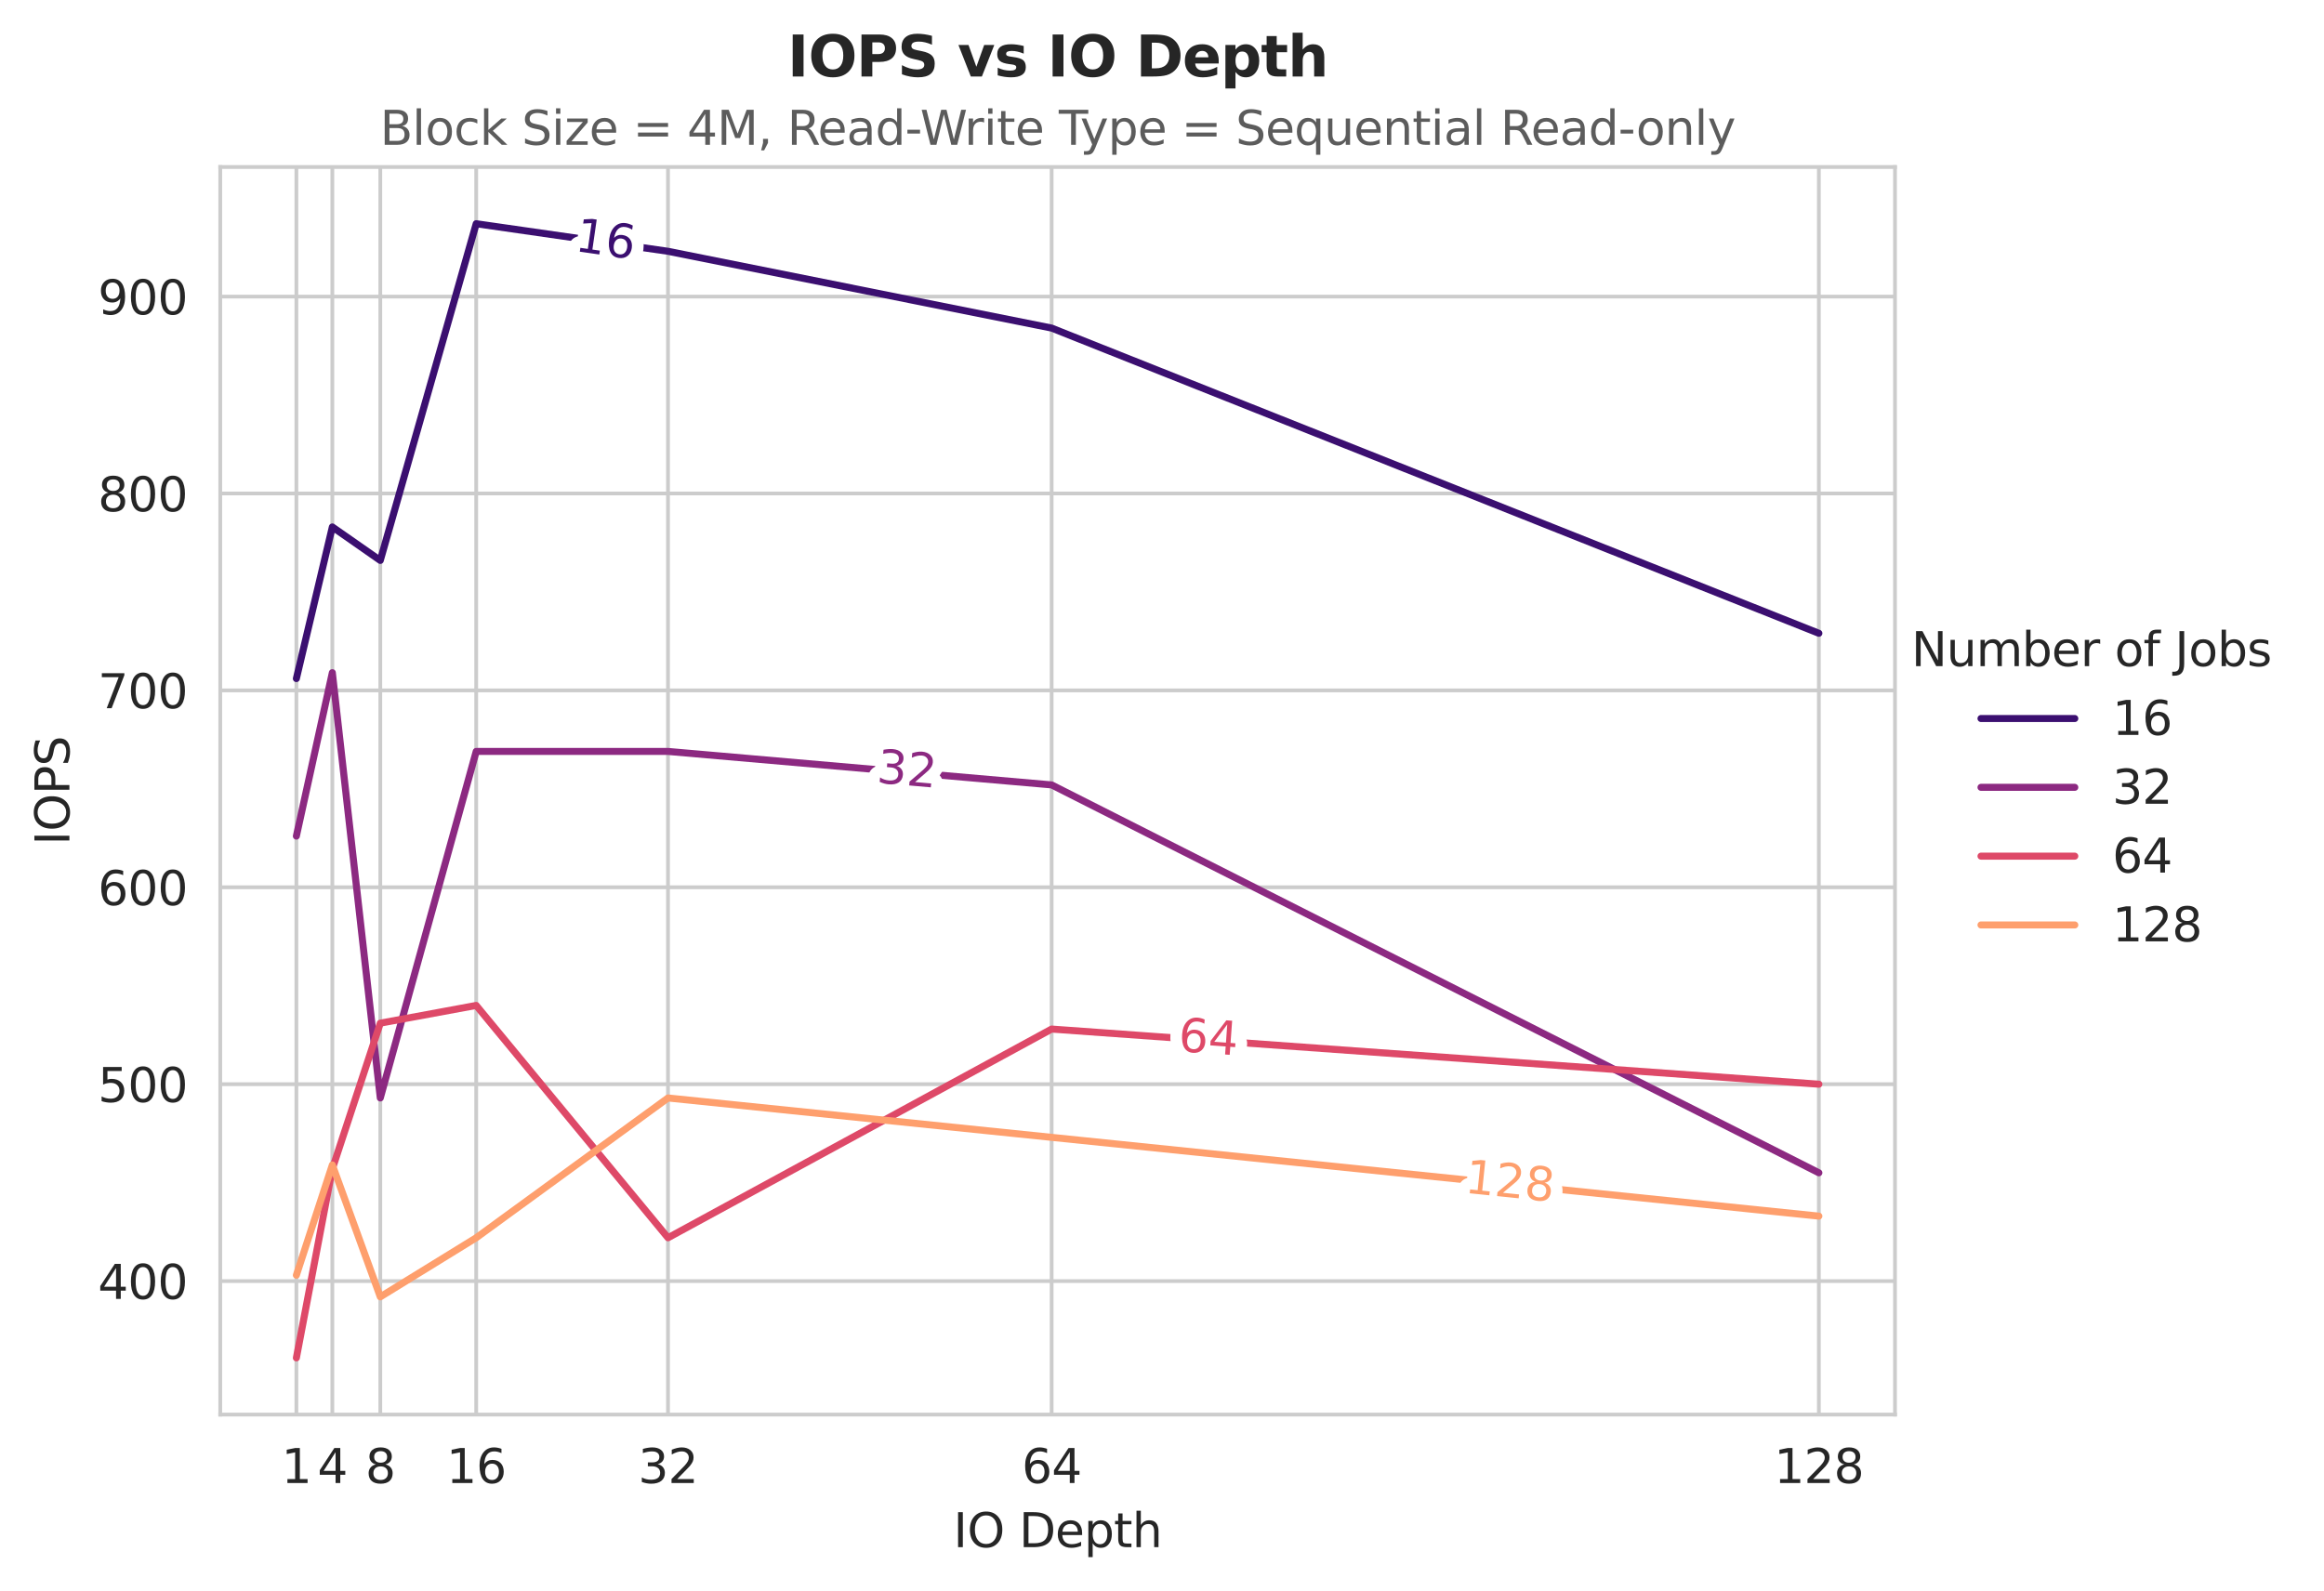 <?xml version="1.0" encoding="utf-8" standalone="no"?>
<!DOCTYPE svg PUBLIC "-//W3C//DTD SVG 1.1//EN"
  "http://www.w3.org/Graphics/SVG/1.1/DTD/svg11.dtd">
<svg xmlns:xlink="http://www.w3.org/1999/xlink" width="495.566pt" height="339.292pt" viewBox="0 0 495.566 339.292" xmlns="http://www.w3.org/2000/svg" version="1.1">
 <defs>
  <style type="text/css">*{stroke-linejoin: round; stroke-linecap: butt}</style>
 </defs>
 <g id="figure_1">
  <g id="patch_1">
   <path d="M 0 339.292 
L 495.566 339.292 
L 495.566 0 
L 0 0 
z
" style="fill: #ffffff"/>
  </g>
  <g id="axes_1">
   <g id="patch_2">
    <path d="M 46.966 301.736 
L 404.086 301.736 
L 404.086 35.624 
L 46.966 35.624 
z
" style="fill: #ffffff"/>
   </g>
   <g id="matplotlib.axis_1">
    <g id="xtick_1">
     <g id="line2d_1">
      <path d="M 63.198 301.736 
L 63.198 35.624 
" clip-path="url(#pd5400a6a86)" style="fill: none; stroke: #cccccc; stroke-width: 0.8; stroke-linecap: round"/>
     </g>
     <g id="text_1">
      <!-- 1 -->
      <g style="fill: #262626" transform="translate(60.017 316.334) scale(0.1 -0.1)">
       <defs>
        <path id="DejaVuSans-31" d="M 794 531 
L 1825 531 
L 1825 4091 
L 703 3866 
L 703 4441 
L 1819 4666 
L 2450 4666 
L 2450 531 
L 3481 531 
L 3481 0 
L 794 0 
L 794 531 
z
" transform="scale(0.016)"/>
       </defs>
       <use xlink:href="#DejaVuSans-31"/>
      </g>
     </g>
    </g>
    <g id="xtick_2">
     <g id="line2d_2">
      <path d="M 142.445 301.736 
L 142.445 35.624 
" clip-path="url(#pd5400a6a86)" style="fill: none; stroke: #cccccc; stroke-width: 0.8; stroke-linecap: round"/>
     </g>
     <g id="text_2">
      <!-- 32 -->
      <g style="fill: #262626" transform="translate(136.082 316.334) scale(0.1 -0.1)">
       <defs>
        <path id="DejaVuSans-33" d="M 2597 2516 
Q 3050 2419 3304 2112 
Q 3559 1806 3559 1356 
Q 3559 666 3084 287 
Q 2609 -91 1734 -91 
Q 1441 -91 1130 -33 
Q 819 25 488 141 
L 488 750 
Q 750 597 1062 519 
Q 1375 441 1716 441 
Q 2309 441 2620 675 
Q 2931 909 2931 1356 
Q 2931 1769 2642 2001 
Q 2353 2234 1838 2234 
L 1294 2234 
L 1294 2753 
L 1863 2753 
Q 2328 2753 2575 2939 
Q 2822 3125 2822 3475 
Q 2822 3834 2567 4026 
Q 2313 4219 1838 4219 
Q 1578 4219 1281 4162 
Q 984 4106 628 3988 
L 628 4550 
Q 988 4650 1302 4700 
Q 1616 4750 1894 4750 
Q 2613 4750 3031 4423 
Q 3450 4097 3450 3541 
Q 3450 3153 3228 2886 
Q 3006 2619 2597 2516 
z
" transform="scale(0.016)"/>
        <path id="DejaVuSans-32" d="M 1228 531 
L 3431 531 
L 3431 0 
L 469 0 
L 469 531 
Q 828 903 1448 1529 
Q 2069 2156 2228 2338 
Q 2531 2678 2651 2914 
Q 2772 3150 2772 3378 
Q 2772 3750 2511 3984 
Q 2250 4219 1831 4219 
Q 1534 4219 1204 4116 
Q 875 4013 500 3803 
L 500 4441 
Q 881 4594 1212 4672 
Q 1544 4750 1819 4750 
Q 2544 4750 2975 4387 
Q 3406 4025 3406 3419 
Q 3406 3131 3298 2873 
Q 3191 2616 2906 2266 
Q 2828 2175 2409 1742 
Q 1991 1309 1228 531 
z
" transform="scale(0.016)"/>
       </defs>
       <use xlink:href="#DejaVuSans-33"/>
       <use xlink:href="#DejaVuSans-32" transform="translate(63.623 0)"/>
      </g>
     </g>
    </g>
    <g id="xtick_3">
     <g id="line2d_3">
      <path d="M 387.853 301.736 
L 387.853 35.624 
" clip-path="url(#pd5400a6a86)" style="fill: none; stroke: #cccccc; stroke-width: 0.8; stroke-linecap: round"/>
     </g>
     <g id="text_3">
      <!-- 128 -->
      <g style="fill: #262626" transform="translate(378.309 316.334) scale(0.1 -0.1)">
       <defs>
        <path id="DejaVuSans-38" d="M 2034 2216 
Q 1584 2216 1326 1975 
Q 1069 1734 1069 1313 
Q 1069 891 1326 650 
Q 1584 409 2034 409 
Q 2484 409 2743 651 
Q 3003 894 3003 1313 
Q 3003 1734 2745 1975 
Q 2488 2216 2034 2216 
z
M 1403 2484 
Q 997 2584 770 2862 
Q 544 3141 544 3541 
Q 544 4100 942 4425 
Q 1341 4750 2034 4750 
Q 2731 4750 3128 4425 
Q 3525 4100 3525 3541 
Q 3525 3141 3298 2862 
Q 3072 2584 2669 2484 
Q 3125 2378 3379 2068 
Q 3634 1759 3634 1313 
Q 3634 634 3220 271 
Q 2806 -91 2034 -91 
Q 1263 -91 848 271 
Q 434 634 434 1313 
Q 434 1759 690 2068 
Q 947 2378 1403 2484 
z
M 1172 3481 
Q 1172 3119 1398 2916 
Q 1625 2713 2034 2713 
Q 2441 2713 2670 2916 
Q 2900 3119 2900 3481 
Q 2900 3844 2670 4047 
Q 2441 4250 2034 4250 
Q 1625 4250 1398 4047 
Q 1172 3844 1172 3481 
z
" transform="scale(0.016)"/>
       </defs>
       <use xlink:href="#DejaVuSans-31"/>
       <use xlink:href="#DejaVuSans-32" transform="translate(63.623 0)"/>
       <use xlink:href="#DejaVuSans-38" transform="translate(127.246 0)"/>
      </g>
     </g>
    </g>
    <g id="xtick_4">
     <g id="line2d_4">
      <path d="M 81.093 301.736 
L 81.093 35.624 
" clip-path="url(#pd5400a6a86)" style="fill: none; stroke: #cccccc; stroke-width: 0.8; stroke-linecap: round"/>
     </g>
     <g id="text_4">
      <!-- 8 -->
      <g style="fill: #262626" transform="translate(77.911 316.334) scale(0.1 -0.1)">
       <use xlink:href="#DejaVuSans-38"/>
      </g>
     </g>
    </g>
    <g id="xtick_5">
     <g id="line2d_5">
      <path d="M 70.867 301.736 
L 70.867 35.624 
" clip-path="url(#pd5400a6a86)" style="fill: none; stroke: #cccccc; stroke-width: 0.8; stroke-linecap: round"/>
     </g>
     <g id="text_5">
      <!-- 4 -->
      <g style="fill: #262626" transform="translate(67.686 316.334) scale(0.1 -0.1)">
       <defs>
        <path id="DejaVuSans-34" d="M 2419 4116 
L 825 1625 
L 2419 1625 
L 2419 4116 
z
M 2253 4666 
L 3047 4666 
L 3047 1625 
L 3713 1625 
L 3713 1100 
L 3047 1100 
L 3047 0 
L 2419 0 
L 2419 1100 
L 313 1100 
L 313 1709 
L 2253 4666 
z
" transform="scale(0.016)"/>
       </defs>
       <use xlink:href="#DejaVuSans-34"/>
      </g>
     </g>
    </g>
    <g id="xtick_6">
     <g id="line2d_6">
      <path d="M 101.543 301.736 
L 101.543 35.624 
" clip-path="url(#pd5400a6a86)" style="fill: none; stroke: #cccccc; stroke-width: 0.8; stroke-linecap: round"/>
     </g>
     <g id="text_6">
      <!-- 16 -->
      <g style="fill: #262626" transform="translate(95.181 316.334) scale(0.1 -0.1)">
       <defs>
        <path id="DejaVuSans-36" d="M 2113 2584 
Q 1688 2584 1439 2293 
Q 1191 2003 1191 1497 
Q 1191 994 1439 701 
Q 1688 409 2113 409 
Q 2538 409 2786 701 
Q 3034 994 3034 1497 
Q 3034 2003 2786 2293 
Q 2538 2584 2113 2584 
z
M 3366 4563 
L 3366 3988 
Q 3128 4100 2886 4159 
Q 2644 4219 2406 4219 
Q 1781 4219 1451 3797 
Q 1122 3375 1075 2522 
Q 1259 2794 1537 2939 
Q 1816 3084 2150 3084 
Q 2853 3084 3261 2657 
Q 3669 2231 3669 1497 
Q 3669 778 3244 343 
Q 2819 -91 2113 -91 
Q 1303 -91 875 529 
Q 447 1150 447 2328 
Q 447 3434 972 4092 
Q 1497 4750 2381 4750 
Q 2619 4750 2861 4703 
Q 3103 4656 3366 4563 
z
" transform="scale(0.016)"/>
       </defs>
       <use xlink:href="#DejaVuSans-31"/>
       <use xlink:href="#DejaVuSans-36" transform="translate(63.623 0)"/>
      </g>
     </g>
    </g>
    <g id="xtick_7">
     <g id="line2d_7">
      <path d="M 224.247 301.736 
L 224.247 35.624 
" clip-path="url(#pd5400a6a86)" style="fill: none; stroke: #cccccc; stroke-width: 0.8; stroke-linecap: round"/>
     </g>
     <g id="text_7">
      <!-- 64 -->
      <g style="fill: #262626" transform="translate(217.885 316.334) scale(0.1 -0.1)">
       <use xlink:href="#DejaVuSans-36"/>
       <use xlink:href="#DejaVuSans-34" transform="translate(63.623 0)"/>
      </g>
     </g>
    </g>
    <g id="text_8">
     <!-- IO Depth -->
     <g style="fill: #262626" transform="translate(203.296 330.012) scale(0.1 -0.1)">
      <defs>
       <path id="DejaVuSans-49" d="M 628 4666 
L 1259 4666 
L 1259 0 
L 628 0 
L 628 4666 
z
" transform="scale(0.016)"/>
       <path id="DejaVuSans-4f" d="M 2522 4238 
Q 1834 4238 1429 3725 
Q 1025 3213 1025 2328 
Q 1025 1447 1429 934 
Q 1834 422 2522 422 
Q 3209 422 3611 934 
Q 4013 1447 4013 2328 
Q 4013 3213 3611 3725 
Q 3209 4238 2522 4238 
z
M 2522 4750 
Q 3503 4750 4090 4092 
Q 4678 3434 4678 2328 
Q 4678 1225 4090 567 
Q 3503 -91 2522 -91 
Q 1538 -91 948 565 
Q 359 1222 359 2328 
Q 359 3434 948 4092 
Q 1538 4750 2522 4750 
z
" transform="scale(0.016)"/>
       <path id="DejaVuSans-20" transform="scale(0.016)"/>
       <path id="DejaVuSans-44" d="M 1259 4147 
L 1259 519 
L 2022 519 
Q 2988 519 3436 956 
Q 3884 1394 3884 2338 
Q 3884 3275 3436 3711 
Q 2988 4147 2022 4147 
L 1259 4147 
z
M 628 4666 
L 1925 4666 
Q 3281 4666 3915 4102 
Q 4550 3538 4550 2338 
Q 4550 1131 3912 565 
Q 3275 0 1925 0 
L 628 0 
L 628 4666 
z
" transform="scale(0.016)"/>
       <path id="DejaVuSans-65" d="M 3597 1894 
L 3597 1613 
L 953 1613 
Q 991 1019 1311 708 
Q 1631 397 2203 397 
Q 2534 397 2845 478 
Q 3156 559 3463 722 
L 3463 178 
Q 3153 47 2828 -22 
Q 2503 -91 2169 -91 
Q 1331 -91 842 396 
Q 353 884 353 1716 
Q 353 2575 817 3079 
Q 1281 3584 2069 3584 
Q 2775 3584 3186 3129 
Q 3597 2675 3597 1894 
z
M 3022 2063 
Q 3016 2534 2758 2815 
Q 2500 3097 2075 3097 
Q 1594 3097 1305 2825 
Q 1016 2553 972 2059 
L 3022 2063 
z
" transform="scale(0.016)"/>
       <path id="DejaVuSans-70" d="M 1159 525 
L 1159 -1331 
L 581 -1331 
L 581 3500 
L 1159 3500 
L 1159 2969 
Q 1341 3281 1617 3432 
Q 1894 3584 2278 3584 
Q 2916 3584 3314 3078 
Q 3713 2572 3713 1747 
Q 3713 922 3314 415 
Q 2916 -91 2278 -91 
Q 1894 -91 1617 61 
Q 1341 213 1159 525 
z
M 3116 1747 
Q 3116 2381 2855 2742 
Q 2594 3103 2138 3103 
Q 1681 3103 1420 2742 
Q 1159 2381 1159 1747 
Q 1159 1113 1420 752 
Q 1681 391 2138 391 
Q 2594 391 2855 752 
Q 3116 1113 3116 1747 
z
" transform="scale(0.016)"/>
       <path id="DejaVuSans-74" d="M 1172 4494 
L 1172 3500 
L 2356 3500 
L 2356 3053 
L 1172 3053 
L 1172 1153 
Q 1172 725 1289 603 
Q 1406 481 1766 481 
L 2356 481 
L 2356 0 
L 1766 0 
Q 1100 0 847 248 
Q 594 497 594 1153 
L 594 3053 
L 172 3053 
L 172 3500 
L 594 3500 
L 594 4494 
L 1172 4494 
z
" transform="scale(0.016)"/>
       <path id="DejaVuSans-68" d="M 3513 2113 
L 3513 0 
L 2938 0 
L 2938 2094 
Q 2938 2591 2744 2837 
Q 2550 3084 2163 3084 
Q 1697 3084 1428 2787 
Q 1159 2491 1159 1978 
L 1159 0 
L 581 0 
L 581 4863 
L 1159 4863 
L 1159 2956 
Q 1366 3272 1645 3428 
Q 1925 3584 2291 3584 
Q 2894 3584 3203 3211 
Q 3513 2838 3513 2113 
z
" transform="scale(0.016)"/>
      </defs>
      <use xlink:href="#DejaVuSans-49"/>
      <use xlink:href="#DejaVuSans-4f" transform="translate(29.492 0)"/>
      <use xlink:href="#DejaVuSans-20" transform="translate(108.203 0)"/>
      <use xlink:href="#DejaVuSans-44" transform="translate(139.99 0)"/>
      <use xlink:href="#DejaVuSans-65" transform="translate(216.992 0)"/>
      <use xlink:href="#DejaVuSans-70" transform="translate(278.516 0)"/>
      <use xlink:href="#DejaVuSans-74" transform="translate(341.992 0)"/>
      <use xlink:href="#DejaVuSans-68" transform="translate(381.201 0)"/>
     </g>
    </g>
   </g>
   <g id="matplotlib.axis_2">
    <g id="ytick_1">
     <g id="line2d_8">
      <path d="M 46.966 273.26 
L 404.086 273.26 
" clip-path="url(#pd5400a6a86)" style="fill: none; stroke: #cccccc; stroke-width: 0.8; stroke-linecap: round"/>
     </g>
     <g id="text_9">
      <!-- 400 -->
      <g style="fill: #262626" transform="translate(20.878 277.059) scale(0.1 -0.1)">
       <defs>
        <path id="DejaVuSans-30" d="M 2034 4250 
Q 1547 4250 1301 3770 
Q 1056 3291 1056 2328 
Q 1056 1369 1301 889 
Q 1547 409 2034 409 
Q 2525 409 2770 889 
Q 3016 1369 3016 2328 
Q 3016 3291 2770 3770 
Q 2525 4250 2034 4250 
z
M 2034 4750 
Q 2819 4750 3233 4129 
Q 3647 3509 3647 2328 
Q 3647 1150 3233 529 
Q 2819 -91 2034 -91 
Q 1250 -91 836 529 
Q 422 1150 422 2328 
Q 422 3509 836 4129 
Q 1250 4750 2034 4750 
z
" transform="scale(0.016)"/>
       </defs>
       <use xlink:href="#DejaVuSans-34"/>
       <use xlink:href="#DejaVuSans-30" transform="translate(63.623 0)"/>
       <use xlink:href="#DejaVuSans-30" transform="translate(127.246 0)"/>
      </g>
     </g>
    </g>
    <g id="ytick_2">
     <g id="line2d_9">
      <path d="M 46.966 231.26 
L 404.086 231.26 
" clip-path="url(#pd5400a6a86)" style="fill: none; stroke: #cccccc; stroke-width: 0.8; stroke-linecap: round"/>
     </g>
     <g id="text_10">
      <!-- 500 -->
      <g style="fill: #262626" transform="translate(20.878 235.059) scale(0.1 -0.1)">
       <defs>
        <path id="DejaVuSans-35" d="M 691 4666 
L 3169 4666 
L 3169 4134 
L 1269 4134 
L 1269 2991 
Q 1406 3038 1543 3061 
Q 1681 3084 1819 3084 
Q 2600 3084 3056 2656 
Q 3513 2228 3513 1497 
Q 3513 744 3044 326 
Q 2575 -91 1722 -91 
Q 1428 -91 1123 -41 
Q 819 9 494 109 
L 494 744 
Q 775 591 1075 516 
Q 1375 441 1709 441 
Q 2250 441 2565 725 
Q 2881 1009 2881 1497 
Q 2881 1984 2565 2268 
Q 2250 2553 1709 2553 
Q 1456 2553 1204 2497 
Q 953 2441 691 2322 
L 691 4666 
z
" transform="scale(0.016)"/>
       </defs>
       <use xlink:href="#DejaVuSans-35"/>
       <use xlink:href="#DejaVuSans-30" transform="translate(63.623 0)"/>
       <use xlink:href="#DejaVuSans-30" transform="translate(127.246 0)"/>
      </g>
     </g>
    </g>
    <g id="ytick_3">
     <g id="line2d_10">
      <path d="M 46.966 189.26 
L 404.086 189.26 
" clip-path="url(#pd5400a6a86)" style="fill: none; stroke: #cccccc; stroke-width: 0.8; stroke-linecap: round"/>
     </g>
     <g id="text_11">
      <!-- 600 -->
      <g style="fill: #262626" transform="translate(20.878 193.059) scale(0.1 -0.1)">
       <use xlink:href="#DejaVuSans-36"/>
       <use xlink:href="#DejaVuSans-30" transform="translate(63.623 0)"/>
       <use xlink:href="#DejaVuSans-30" transform="translate(127.246 0)"/>
      </g>
     </g>
    </g>
    <g id="ytick_4">
     <g id="line2d_11">
      <path d="M 46.966 147.26 
L 404.086 147.26 
" clip-path="url(#pd5400a6a86)" style="fill: none; stroke: #cccccc; stroke-width: 0.8; stroke-linecap: round"/>
     </g>
     <g id="text_12">
      <!-- 700 -->
      <g style="fill: #262626" transform="translate(20.878 151.059) scale(0.1 -0.1)">
       <defs>
        <path id="DejaVuSans-37" d="M 525 4666 
L 3525 4666 
L 3525 4397 
L 1831 0 
L 1172 0 
L 2766 4134 
L 525 4134 
L 525 4666 
z
" transform="scale(0.016)"/>
       </defs>
       <use xlink:href="#DejaVuSans-37"/>
       <use xlink:href="#DejaVuSans-30" transform="translate(63.623 0)"/>
       <use xlink:href="#DejaVuSans-30" transform="translate(127.246 0)"/>
      </g>
     </g>
    </g>
    <g id="ytick_5">
     <g id="line2d_12">
      <path d="M 46.966 105.26 
L 404.086 105.26 
" clip-path="url(#pd5400a6a86)" style="fill: none; stroke: #cccccc; stroke-width: 0.8; stroke-linecap: round"/>
     </g>
     <g id="text_13">
      <!-- 800 -->
      <g style="fill: #262626" transform="translate(20.878 109.059) scale(0.1 -0.1)">
       <use xlink:href="#DejaVuSans-38"/>
       <use xlink:href="#DejaVuSans-30" transform="translate(63.623 0)"/>
       <use xlink:href="#DejaVuSans-30" transform="translate(127.246 0)"/>
      </g>
     </g>
    </g>
    <g id="ytick_6">
     <g id="line2d_13">
      <path d="M 46.966 63.26 
L 404.086 63.26 
" clip-path="url(#pd5400a6a86)" style="fill: none; stroke: #cccccc; stroke-width: 0.8; stroke-linecap: round"/>
     </g>
     <g id="text_14">
      <!-- 900 -->
      <g style="fill: #262626" transform="translate(20.878 67.059) scale(0.1 -0.1)">
       <defs>
        <path id="DejaVuSans-39" d="M 703 97 
L 703 672 
Q 941 559 1184 500 
Q 1428 441 1663 441 
Q 2288 441 2617 861 
Q 2947 1281 2994 2138 
Q 2813 1869 2534 1725 
Q 2256 1581 1919 1581 
Q 1219 1581 811 2004 
Q 403 2428 403 3163 
Q 403 3881 828 4315 
Q 1253 4750 1959 4750 
Q 2769 4750 3195 4129 
Q 3622 3509 3622 2328 
Q 3622 1225 3098 567 
Q 2575 -91 1691 -91 
Q 1453 -91 1209 -44 
Q 966 3 703 97 
z
M 1959 2075 
Q 2384 2075 2632 2365 
Q 2881 2656 2881 3163 
Q 2881 3666 2632 3958 
Q 2384 4250 1959 4250 
Q 1534 4250 1286 3958 
Q 1038 3666 1038 3163 
Q 1038 2656 1286 2365 
Q 1534 2075 1959 2075 
z
" transform="scale(0.016)"/>
       </defs>
       <use xlink:href="#DejaVuSans-39"/>
       <use xlink:href="#DejaVuSans-30" transform="translate(63.623 0)"/>
       <use xlink:href="#DejaVuSans-30" transform="translate(127.246 0)"/>
      </g>
     </g>
    </g>
    <g id="text_15">
     <!-- IOPS -->
     <g style="fill: #262626" transform="translate(14.798 180.28) rotate(-90) scale(0.1 -0.1)">
      <defs>
       <path id="DejaVuSans-50" d="M 1259 4147 
L 1259 2394 
L 2053 2394 
Q 2494 2394 2734 2622 
Q 2975 2850 2975 3272 
Q 2975 3691 2734 3919 
Q 2494 4147 2053 4147 
L 1259 4147 
z
M 628 4666 
L 2053 4666 
Q 2838 4666 3239 4311 
Q 3641 3956 3641 3272 
Q 3641 2581 3239 2228 
Q 2838 1875 2053 1875 
L 1259 1875 
L 1259 0 
L 628 0 
L 628 4666 
z
" transform="scale(0.016)"/>
       <path id="DejaVuSans-53" d="M 3425 4513 
L 3425 3897 
Q 3066 4069 2747 4153 
Q 2428 4238 2131 4238 
Q 1616 4238 1336 4038 
Q 1056 3838 1056 3469 
Q 1056 3159 1242 3001 
Q 1428 2844 1947 2747 
L 2328 2669 
Q 3034 2534 3370 2195 
Q 3706 1856 3706 1288 
Q 3706 609 3251 259 
Q 2797 -91 1919 -91 
Q 1588 -91 1214 -16 
Q 841 59 441 206 
L 441 856 
Q 825 641 1194 531 
Q 1563 422 1919 422 
Q 2459 422 2753 634 
Q 3047 847 3047 1241 
Q 3047 1584 2836 1778 
Q 2625 1972 2144 2069 
L 1759 2144 
Q 1053 2284 737 2584 
Q 422 2884 422 3419 
Q 422 4038 858 4394 
Q 1294 4750 2059 4750 
Q 2388 4750 2728 4690 
Q 3069 4631 3425 4513 
z
" transform="scale(0.016)"/>
      </defs>
      <use xlink:href="#DejaVuSans-49"/>
      <use xlink:href="#DejaVuSans-4f" transform="translate(29.492 0)"/>
      <use xlink:href="#DejaVuSans-50" transform="translate(108.203 0)"/>
      <use xlink:href="#DejaVuSans-53" transform="translate(168.506 0)"/>
     </g>
    </g>
   </g>
   <g id="FillBetweenPolyCollection_1"/>
   <g id="FillBetweenPolyCollection_2"/>
   <g id="FillBetweenPolyCollection_3"/>
   <g id="FillBetweenPolyCollection_4"/>
   <g id="line2d_14">
    <path d="M 63.198 144.74 
L 70.867 112.4 
L 81.093 119.54 
L 101.543 47.72 
L 142.445 53.6 
L 224.247 69.98 
L 387.853 135.08 
" clip-path="url(#pd5400a6a86)" style="fill: none; stroke: #3b0f70; stroke-width: 1.5; stroke-linecap: round"/>
   </g>
   <g id="line2d_15">
    <path d="M 63.198 178.34 
L 70.867 143.48 
L 81.093 234.2 
L 101.543 160.28 
L 142.445 160.28 
L 224.247 167.42 
L 387.853 250.16 
" clip-path="url(#pd5400a6a86)" style="fill: none; stroke: #8c2981; stroke-width: 1.5; stroke-linecap: round"/>
   </g>
   <g id="line2d_16">
    <path d="M 63.198 289.64 
L 70.867 249.32 
L 81.093 218.24 
L 101.543 214.46 
L 142.445 264.02 
L 224.247 219.5 
L 387.853 231.26 
" clip-path="url(#pd5400a6a86)" style="fill: none; stroke: #de4968; stroke-width: 1.5; stroke-linecap: round"/>
   </g>
   <g id="line2d_17">
    <path d="M 63.198 272 
L 70.867 248.48 
L 81.093 276.62 
L 101.543 264.02 
L 142.445 234.2 
L 224.247 242.6 
L 387.853 259.4 
" clip-path="url(#pd5400a6a86)" style="fill: none; stroke: #fe9f6d; stroke-width: 1.5; stroke-linecap: round"/>
   </g>
   <g id="line2d_18"/>
   <g id="line2d_19"/>
   <g id="line2d_20"/>
   <g id="line2d_21"/>
   <g id="text_16">
    <path d="M 123.759 52.863 
L 125.353 53.092 
L 126.145 47.586 
L 124.36 47.685 
L 124.487 46.796 
L 126.264 46.696 
L 127.239 46.836 
L 126.32 53.231 
L 127.915 53.46 
L 127.797 54.282 
L 123.641 53.684 
L 123.759 52.863 
z
M 132.553 50.886 
Q 131.896 50.792 131.446 51.187 
Q 130.998 51.58 130.885 52.363 
Q 130.773 53.14 131.092 53.649 
Q 131.412 54.156 132.069 54.25 
Q 132.727 54.345 133.175 53.948 
Q 133.624 53.55 133.736 52.772 
Q 133.848 51.99 133.529 51.486 
Q 133.21 50.981 132.553 50.886 
z
M 134.931 48.104 
L 134.803 48.994 
Q 134.46 48.767 134.099 48.622 
Q 133.738 48.476 133.37 48.423 
Q 132.403 48.284 131.799 48.863 
Q 131.196 49.443 130.934 50.752 
Q 131.279 50.372 131.741 50.209 
Q 132.205 50.047 132.721 50.121 
Q 133.809 50.278 134.345 51.029 
Q 134.881 51.778 134.718 52.914 
Q 134.558 54.026 133.804 54.604 
Q 133.05 55.181 131.958 55.024 
Q 130.705 54.843 130.181 53.789 
Q 129.657 52.734 129.919 50.912 
Q 130.165 49.201 131.123 48.3 
Q 132.082 47.4 133.449 47.596 
Q 133.817 47.649 134.181 47.775 
Q 134.545 47.902 134.931 48.104 
z
" clip-path="url(#pd5400a6a86)" style="fill: #3b0f70; stroke: #ffffff; stroke-width: 5"/>
    <path d="M 123.759 52.863 
L 125.353 53.092 
L 126.145 47.586 
L 124.36 47.685 
L 124.487 46.796 
L 126.264 46.696 
L 127.239 46.836 
L 126.32 53.231 
L 127.915 53.46 
L 127.797 54.282 
L 123.641 53.684 
L 123.759 52.863 
z
M 132.553 50.886 
Q 131.896 50.792 131.446 51.187 
Q 130.998 51.58 130.885 52.363 
Q 130.773 53.14 131.092 53.649 
Q 131.412 54.156 132.069 54.25 
Q 132.727 54.345 133.175 53.948 
Q 133.624 53.55 133.736 52.772 
Q 133.848 51.99 133.529 51.486 
Q 133.21 50.981 132.553 50.886 
z
M 134.931 48.104 
L 134.803 48.994 
Q 134.46 48.767 134.099 48.622 
Q 133.738 48.476 133.37 48.423 
Q 132.403 48.284 131.799 48.863 
Q 131.196 49.443 130.934 50.752 
Q 131.279 50.372 131.741 50.209 
Q 132.205 50.047 132.721 50.121 
Q 133.809 50.278 134.345 51.029 
Q 134.881 51.778 134.718 52.914 
Q 134.558 54.026 133.804 54.604 
Q 133.05 55.181 131.958 55.024 
Q 130.705 54.843 130.181 53.789 
Q 129.657 52.734 129.919 50.912 
Q 130.165 49.201 131.123 48.3 
Q 132.082 47.4 133.449 47.596 
Q 133.817 47.649 134.181 47.775 
Q 134.545 47.902 134.931 48.104 
z
" clip-path="url(#pd5400a6a86)" style="fill: #3b0f70"/>
   </g>
   <g id="text_17">
    <path d="M 191.191 163.358 
Q 191.883 163.571 192.236 164.083 
Q 192.592 164.594 192.531 165.294 
Q 192.437 166.368 191.646 166.894 
Q 190.855 167.418 189.493 167.299 
Q 189.037 167.259 188.561 167.127 
Q 188.085 166.994 187.585 166.768 
L 187.668 165.82 
Q 188.055 166.094 188.53 166.258 
Q 189.007 166.422 189.537 166.468 
Q 190.461 166.549 190.976 166.227 
Q 191.492 165.905 191.553 165.209 
Q 191.609 164.566 191.191 164.166 
Q 190.773 163.764 189.971 163.694 
L 189.124 163.62 
L 189.195 162.812 
L 190.08 162.889 
Q 190.804 162.953 191.214 162.697 
Q 191.624 162.441 191.671 161.896 
Q 191.72 161.337 191.349 161.004 
Q 190.98 160.669 190.241 160.604 
Q 189.836 160.569 189.366 160.617 
Q 188.896 160.664 188.326 160.799 
L 188.402 159.924 
Q 188.976 159.818 189.472 159.783 
Q 189.967 159.747 190.4 159.785 
Q 191.519 159.883 192.125 160.449 
Q 192.733 161.013 192.658 161.878 
Q 192.605 162.482 192.223 162.868 
Q 191.841 163.253 191.191 163.358 
z
M 195.128 166.815 
L 198.557 167.114 
L 198.485 167.941 
L 193.875 167.539 
L 193.947 166.712 
Q 194.556 166.182 195.606 165.292 
Q 196.658 164.4 196.93 164.138 
Q 197.448 163.65 197.667 163.299 
Q 197.888 162.948 197.918 162.593 
Q 197.969 162.014 197.595 161.615 
Q 197.22 161.213 196.568 161.156 
Q 196.106 161.116 195.578 161.232 
Q 195.052 161.347 194.44 161.623 
L 194.526 160.63 
Q 195.14 160.444 195.666 160.367 
Q 196.193 160.291 196.621 160.328 
Q 197.75 160.427 198.372 161.05 
Q 198.993 161.672 198.911 162.616 
Q 198.872 163.064 198.669 163.451 
Q 198.467 163.836 197.976 164.342 
Q 197.842 164.474 197.131 165.091 
Q 196.422 165.708 195.128 166.815 
z
" clip-path="url(#pd5400a6a86)" style="fill: #8c2981; stroke: #ffffff; stroke-width: 5"/>
    <path d="M 191.191 163.358 
Q 191.883 163.571 192.236 164.083 
Q 192.592 164.594 192.531 165.294 
Q 192.437 166.368 191.646 166.894 
Q 190.855 167.418 189.493 167.299 
Q 189.037 167.259 188.561 167.127 
Q 188.085 166.994 187.585 166.768 
L 187.668 165.82 
Q 188.055 166.094 188.53 166.258 
Q 189.007 166.422 189.537 166.468 
Q 190.461 166.549 190.976 166.227 
Q 191.492 165.905 191.553 165.209 
Q 191.609 164.566 191.191 164.166 
Q 190.773 163.764 189.971 163.694 
L 189.124 163.62 
L 189.195 162.812 
L 190.08 162.889 
Q 190.804 162.953 191.214 162.697 
Q 191.624 162.441 191.671 161.896 
Q 191.72 161.337 191.349 161.004 
Q 190.98 160.669 190.241 160.604 
Q 189.836 160.569 189.366 160.617 
Q 188.896 160.664 188.326 160.799 
L 188.402 159.924 
Q 188.976 159.818 189.472 159.783 
Q 189.967 159.747 190.4 159.785 
Q 191.519 159.883 192.125 160.449 
Q 192.733 161.013 192.658 161.878 
Q 192.605 162.482 192.223 162.868 
Q 191.841 163.253 191.191 163.358 
z
M 195.128 166.815 
L 198.557 167.114 
L 198.485 167.941 
L 193.875 167.539 
L 193.947 166.712 
Q 194.556 166.182 195.606 165.292 
Q 196.658 164.4 196.93 164.138 
Q 197.448 163.65 197.667 163.299 
Q 197.888 162.948 197.918 162.593 
Q 197.969 162.014 197.595 161.615 
Q 197.22 161.213 196.568 161.156 
Q 196.106 161.116 195.578 161.232 
Q 195.052 161.347 194.44 161.623 
L 194.526 160.63 
Q 195.14 160.444 195.666 160.367 
Q 196.193 160.291 196.621 160.328 
Q 197.75 160.427 198.372 161.05 
Q 198.993 161.672 198.911 162.616 
Q 198.872 163.064 198.669 163.451 
Q 198.467 163.836 197.976 164.342 
Q 197.842 164.474 197.131 165.091 
Q 196.422 165.708 195.128 166.815 
z
" clip-path="url(#pd5400a6a86)" style="fill: #8c2981"/>
   </g>
   <g id="text_18">
    <path d="M 254.705 220.408 
Q 254.043 220.36 253.622 220.786 
Q 253.203 221.21 253.146 221.998 
Q 253.09 222.782 253.444 223.267 
Q 253.799 223.75 254.461 223.797 
Q 255.124 223.845 255.543 223.418 
Q 255.962 222.989 256.019 222.205 
Q 256.075 221.416 255.721 220.937 
Q 255.367 220.455 254.705 220.408 
z
M 256.879 217.464 
L 256.815 218.36 
Q 256.457 218.159 256.086 218.04 
Q 255.716 217.919 255.345 217.892 
Q 254.371 217.822 253.809 218.443 
Q 253.249 219.064 253.08 220.388 
Q 253.398 219.985 253.847 219.79 
Q 254.298 219.595 254.819 219.633 
Q 255.914 219.711 256.502 220.422 
Q 257.09 221.132 257.008 222.276 
Q 256.928 223.397 256.217 224.027 
Q 255.506 224.656 254.405 224.577 
Q 253.143 224.486 252.545 223.472 
Q 251.948 222.456 252.08 220.62 
Q 252.204 218.896 253.096 217.93 
Q 253.988 216.963 255.365 217.062 
Q 255.736 217.089 256.108 217.189 
Q 256.48 217.289 256.879 217.464 
z
M 261.699 218.51 
L 258.936 222.214 
L 261.42 222.393 
L 261.699 218.51 
z
M 261.502 217.635 
L 262.74 217.724 
L 262.399 222.463 
L 263.437 222.538 
L 263.378 223.356 
L 262.34 223.281 
L 262.217 224.995 
L 261.238 224.925 
L 261.362 223.211 
L 258.079 222.975 
L 258.148 222.026 
L 261.502 217.635 
z
" clip-path="url(#pd5400a6a86)" style="fill: #de4968; stroke: #ffffff; stroke-width: 5"/>
    <path d="M 254.705 220.408 
Q 254.043 220.36 253.622 220.786 
Q 253.203 221.21 253.146 221.998 
Q 253.09 222.782 253.444 223.267 
Q 253.799 223.75 254.461 223.797 
Q 255.124 223.845 255.543 223.418 
Q 255.962 222.989 256.019 222.205 
Q 256.075 221.416 255.721 220.937 
Q 255.367 220.455 254.705 220.408 
z
M 256.879 217.464 
L 256.815 218.36 
Q 256.457 218.159 256.086 218.04 
Q 255.716 217.919 255.345 217.892 
Q 254.371 217.822 253.809 218.443 
Q 253.249 219.064 253.08 220.388 
Q 253.398 219.985 253.847 219.79 
Q 254.298 219.595 254.819 219.633 
Q 255.914 219.711 256.502 220.422 
Q 257.09 221.132 257.008 222.276 
Q 256.928 223.397 256.217 224.027 
Q 255.506 224.656 254.405 224.577 
Q 253.143 224.486 252.545 223.472 
Q 251.948 222.456 252.08 220.62 
Q 252.204 218.896 253.096 217.93 
Q 253.988 216.963 255.365 217.062 
Q 255.736 217.089 256.108 217.189 
Q 256.48 217.289 256.879 217.464 
z
M 261.699 218.51 
L 258.936 222.214 
L 261.42 222.393 
L 261.699 218.51 
z
M 261.502 217.635 
L 262.74 217.724 
L 262.399 222.463 
L 263.437 222.538 
L 263.378 223.356 
L 262.34 223.281 
L 262.217 224.995 
L 261.238 224.925 
L 261.362 223.211 
L 258.079 222.975 
L 258.148 222.026 
L 261.502 217.635 
z
" clip-path="url(#pd5400a6a86)" style="fill: #de4968"/>
   </g>
   <g id="text_19">
    <path d="M 313.491 253.704 
L 315.094 253.868 
L 315.662 248.335 
L 313.882 248.505 
L 313.974 247.612 
L 315.744 247.44 
L 316.725 247.541 
L 316.065 253.968 
L 317.668 254.133 
L 317.583 254.958 
L 313.406 254.529 
L 313.491 253.704 
z
M 320.495 254.423 
L 323.919 254.774 
L 323.834 255.6 
L 319.23 255.127 
L 319.315 254.302 
Q 319.932 253.781 320.996 252.907 
Q 322.061 252.031 322.338 251.774 
Q 322.863 251.294 323.087 250.946 
Q 323.313 250.598 323.349 250.244 
Q 323.408 249.666 323.04 249.261 
Q 322.672 248.854 322.021 248.787 
Q 321.559 248.739 321.03 248.847 
Q 320.502 248.954 319.886 249.221 
L 319.987 248.229 
Q 320.604 248.052 321.131 247.984 
Q 321.659 247.916 322.087 247.959 
Q 323.214 248.075 323.826 248.708 
Q 324.438 249.34 324.341 250.282 
Q 324.295 250.729 324.086 251.113 
Q 323.879 251.495 323.38 251.994 
Q 323.244 252.123 322.524 252.729 
Q 321.805 253.335 320.495 254.423 
z
M 328.346 252.582 
Q 327.646 252.511 327.207 252.844 
Q 326.769 253.177 326.702 253.832 
Q 326.634 254.488 326.995 254.903 
Q 327.358 255.319 328.057 255.391 
Q 328.757 255.463 329.198 255.128 
Q 329.641 254.792 329.708 254.141 
Q 329.775 253.486 329.412 253.07 
Q 329.051 252.655 328.346 252.582 
z
M 327.408 252.065 
Q 326.792 251.845 326.484 251.376 
Q 326.177 250.907 326.241 250.285 
Q 326.33 249.416 327.001 248.975 
Q 327.673 248.533 328.75 248.644 
Q 329.833 248.755 330.399 249.323 
Q 330.964 249.892 330.875 250.761 
Q 330.811 251.383 330.413 251.78 
Q 330.018 252.176 329.375 252.267 
Q 330.067 252.505 330.413 253.027 
Q 330.76 253.548 330.688 254.241 
Q 330.58 255.297 329.879 255.795 
Q 329.177 256.291 327.977 256.168 
Q 326.779 256.045 326.192 255.416 
Q 325.606 254.786 325.715 253.731 
Q 325.786 253.037 326.233 252.598 
Q 326.682 252.157 327.408 252.065 
z
M 327.208 250.479 
Q 327.15 251.041 327.469 251.393 
Q 327.789 251.745 328.425 251.81 
Q 329.058 251.875 329.446 251.596 
Q 329.836 251.317 329.894 250.754 
Q 329.951 250.19 329.626 249.838 
Q 329.303 249.486 328.67 249.421 
Q 328.034 249.356 327.649 249.635 
Q 327.266 249.914 327.208 250.479 
z
" clip-path="url(#pd5400a6a86)" style="fill: #fe9f6d; stroke: #ffffff; stroke-width: 5"/>
    <path d="M 313.491 253.704 
L 315.094 253.868 
L 315.662 248.335 
L 313.882 248.505 
L 313.974 247.612 
L 315.744 247.44 
L 316.725 247.541 
L 316.065 253.968 
L 317.668 254.133 
L 317.583 254.958 
L 313.406 254.529 
L 313.491 253.704 
z
M 320.495 254.423 
L 323.919 254.774 
L 323.834 255.6 
L 319.23 255.127 
L 319.315 254.302 
Q 319.932 253.781 320.996 252.907 
Q 322.061 252.031 322.338 251.774 
Q 322.863 251.294 323.087 250.946 
Q 323.313 250.598 323.349 250.244 
Q 323.408 249.666 323.04 249.261 
Q 322.672 248.854 322.021 248.787 
Q 321.559 248.739 321.03 248.847 
Q 320.502 248.954 319.886 249.221 
L 319.987 248.229 
Q 320.604 248.052 321.131 247.984 
Q 321.659 247.916 322.087 247.959 
Q 323.214 248.075 323.826 248.708 
Q 324.438 249.34 324.341 250.282 
Q 324.295 250.729 324.086 251.113 
Q 323.879 251.495 323.38 251.994 
Q 323.244 252.123 322.524 252.729 
Q 321.805 253.335 320.495 254.423 
z
M 328.346 252.582 
Q 327.646 252.511 327.207 252.844 
Q 326.769 253.177 326.702 253.832 
Q 326.634 254.488 326.995 254.903 
Q 327.358 255.319 328.057 255.391 
Q 328.757 255.463 329.198 255.128 
Q 329.641 254.792 329.708 254.141 
Q 329.775 253.486 329.412 253.07 
Q 329.051 252.655 328.346 252.582 
z
M 327.408 252.065 
Q 326.792 251.845 326.484 251.376 
Q 326.177 250.907 326.241 250.285 
Q 326.33 249.416 327.001 248.975 
Q 327.673 248.533 328.75 248.644 
Q 329.833 248.755 330.399 249.323 
Q 330.964 249.892 330.875 250.761 
Q 330.811 251.383 330.413 251.78 
Q 330.018 252.176 329.375 252.267 
Q 330.067 252.505 330.413 253.027 
Q 330.76 253.548 330.688 254.241 
Q 330.58 255.297 329.879 255.795 
Q 329.177 256.291 327.977 256.168 
Q 326.779 256.045 326.192 255.416 
Q 325.606 254.786 325.715 253.731 
Q 325.786 253.037 326.233 252.598 
Q 326.682 252.157 327.408 252.065 
z
M 327.208 250.479 
Q 327.15 251.041 327.469 251.393 
Q 327.789 251.745 328.425 251.81 
Q 329.058 251.875 329.446 251.596 
Q 329.836 251.317 329.894 250.754 
Q 329.951 250.19 329.626 249.838 
Q 329.303 249.486 328.67 249.421 
Q 328.034 249.356 327.649 249.635 
Q 327.266 249.914 327.208 250.479 
z
" clip-path="url(#pd5400a6a86)" style="fill: #fe9f6d"/>
   </g>
   <g id="patch_3">
    <path d="M 46.966 301.736 
L 46.966 35.624 
" style="fill: none; stroke: #cccccc; stroke-width: 0.8; stroke-linejoin: miter; stroke-linecap: square"/>
   </g>
   <g id="patch_4">
    <path d="M 404.086 301.736 
L 404.086 35.624 
" style="fill: none; stroke: #cccccc; stroke-width: 0.8; stroke-linejoin: miter; stroke-linecap: square"/>
   </g>
   <g id="patch_5">
    <path d="M 46.966 301.736 
L 404.086 301.736 
" style="fill: none; stroke: #cccccc; stroke-width: 0.8; stroke-linejoin: miter; stroke-linecap: square"/>
   </g>
   <g id="patch_6">
    <path d="M 46.966 35.624 
L 404.086 35.624 
" style="fill: none; stroke: #cccccc; stroke-width: 0.8; stroke-linejoin: miter; stroke-linecap: square"/>
   </g>
   <g id="text_20">
    <!-- Block Size = 4M, Read-Write Type = Sequential Read-only -->
    <g style="fill: #262626; opacity: 0.75" transform="translate(81.031 30.883) scale(0.1 -0.1)">
     <defs>
      <path id="DejaVuSans-42" d="M 1259 2228 
L 1259 519 
L 2272 519 
Q 2781 519 3026 730 
Q 3272 941 3272 1375 
Q 3272 1813 3026 2020 
Q 2781 2228 2272 2228 
L 1259 2228 
z
M 1259 4147 
L 1259 2741 
L 2194 2741 
Q 2656 2741 2882 2914 
Q 3109 3088 3109 3444 
Q 3109 3797 2882 3972 
Q 2656 4147 2194 4147 
L 1259 4147 
z
M 628 4666 
L 2241 4666 
Q 2963 4666 3353 4366 
Q 3744 4066 3744 3513 
Q 3744 3084 3544 2831 
Q 3344 2578 2956 2516 
Q 3422 2416 3680 2098 
Q 3938 1781 3938 1306 
Q 3938 681 3513 340 
Q 3088 0 2303 0 
L 628 0 
L 628 4666 
z
" transform="scale(0.016)"/>
      <path id="DejaVuSans-6c" d="M 603 4863 
L 1178 4863 
L 1178 0 
L 603 0 
L 603 4863 
z
" transform="scale(0.016)"/>
      <path id="DejaVuSans-6f" d="M 1959 3097 
Q 1497 3097 1228 2736 
Q 959 2375 959 1747 
Q 959 1119 1226 758 
Q 1494 397 1959 397 
Q 2419 397 2687 759 
Q 2956 1122 2956 1747 
Q 2956 2369 2687 2733 
Q 2419 3097 1959 3097 
z
M 1959 3584 
Q 2709 3584 3137 3096 
Q 3566 2609 3566 1747 
Q 3566 888 3137 398 
Q 2709 -91 1959 -91 
Q 1206 -91 779 398 
Q 353 888 353 1747 
Q 353 2609 779 3096 
Q 1206 3584 1959 3584 
z
" transform="scale(0.016)"/>
      <path id="DejaVuSans-63" d="M 3122 3366 
L 3122 2828 
Q 2878 2963 2633 3030 
Q 2388 3097 2138 3097 
Q 1578 3097 1268 2742 
Q 959 2388 959 1747 
Q 959 1106 1268 751 
Q 1578 397 2138 397 
Q 2388 397 2633 464 
Q 2878 531 3122 666 
L 3122 134 
Q 2881 22 2623 -34 
Q 2366 -91 2075 -91 
Q 1284 -91 818 406 
Q 353 903 353 1747 
Q 353 2603 823 3093 
Q 1294 3584 2113 3584 
Q 2378 3584 2631 3529 
Q 2884 3475 3122 3366 
z
" transform="scale(0.016)"/>
      <path id="DejaVuSans-6b" d="M 581 4863 
L 1159 4863 
L 1159 1991 
L 2875 3500 
L 3609 3500 
L 1753 1863 
L 3688 0 
L 2938 0 
L 1159 1709 
L 1159 0 
L 581 0 
L 581 4863 
z
" transform="scale(0.016)"/>
      <path id="DejaVuSans-69" d="M 603 3500 
L 1178 3500 
L 1178 0 
L 603 0 
L 603 3500 
z
M 603 4863 
L 1178 4863 
L 1178 4134 
L 603 4134 
L 603 4863 
z
" transform="scale(0.016)"/>
      <path id="DejaVuSans-7a" d="M 353 3500 
L 3084 3500 
L 3084 2975 
L 922 459 
L 3084 459 
L 3084 0 
L 275 0 
L 275 525 
L 2438 3041 
L 353 3041 
L 353 3500 
z
" transform="scale(0.016)"/>
      <path id="DejaVuSans-3d" d="M 678 2906 
L 4684 2906 
L 4684 2381 
L 678 2381 
L 678 2906 
z
M 678 1631 
L 4684 1631 
L 4684 1100 
L 678 1100 
L 678 1631 
z
" transform="scale(0.016)"/>
      <path id="DejaVuSans-4d" d="M 628 4666 
L 1569 4666 
L 2759 1491 
L 3956 4666 
L 4897 4666 
L 4897 0 
L 4281 0 
L 4281 4097 
L 3078 897 
L 2444 897 
L 1241 4097 
L 1241 0 
L 628 0 
L 628 4666 
z
" transform="scale(0.016)"/>
      <path id="DejaVuSans-2c" d="M 750 794 
L 1409 794 
L 1409 256 
L 897 -744 
L 494 -744 
L 750 256 
L 750 794 
z
" transform="scale(0.016)"/>
      <path id="DejaVuSans-52" d="M 2841 2188 
Q 3044 2119 3236 1894 
Q 3428 1669 3622 1275 
L 4263 0 
L 3584 0 
L 2988 1197 
Q 2756 1666 2539 1819 
Q 2322 1972 1947 1972 
L 1259 1972 
L 1259 0 
L 628 0 
L 628 4666 
L 2053 4666 
Q 2853 4666 3247 4331 
Q 3641 3997 3641 3322 
Q 3641 2881 3436 2590 
Q 3231 2300 2841 2188 
z
M 1259 4147 
L 1259 2491 
L 2053 2491 
Q 2509 2491 2742 2702 
Q 2975 2913 2975 3322 
Q 2975 3731 2742 3939 
Q 2509 4147 2053 4147 
L 1259 4147 
z
" transform="scale(0.016)"/>
      <path id="DejaVuSans-61" d="M 2194 1759 
Q 1497 1759 1228 1600 
Q 959 1441 959 1056 
Q 959 750 1161 570 
Q 1363 391 1709 391 
Q 2188 391 2477 730 
Q 2766 1069 2766 1631 
L 2766 1759 
L 2194 1759 
z
M 3341 1997 
L 3341 0 
L 2766 0 
L 2766 531 
Q 2569 213 2275 61 
Q 1981 -91 1556 -91 
Q 1019 -91 701 211 
Q 384 513 384 1019 
Q 384 1609 779 1909 
Q 1175 2209 1959 2209 
L 2766 2209 
L 2766 2266 
Q 2766 2663 2505 2880 
Q 2244 3097 1772 3097 
Q 1472 3097 1187 3025 
Q 903 2953 641 2809 
L 641 3341 
Q 956 3463 1253 3523 
Q 1550 3584 1831 3584 
Q 2591 3584 2966 3190 
Q 3341 2797 3341 1997 
z
" transform="scale(0.016)"/>
      <path id="DejaVuSans-64" d="M 2906 2969 
L 2906 4863 
L 3481 4863 
L 3481 0 
L 2906 0 
L 2906 525 
Q 2725 213 2448 61 
Q 2172 -91 1784 -91 
Q 1150 -91 751 415 
Q 353 922 353 1747 
Q 353 2572 751 3078 
Q 1150 3584 1784 3584 
Q 2172 3584 2448 3432 
Q 2725 3281 2906 2969 
z
M 947 1747 
Q 947 1113 1208 752 
Q 1469 391 1925 391 
Q 2381 391 2643 752 
Q 2906 1113 2906 1747 
Q 2906 2381 2643 2742 
Q 2381 3103 1925 3103 
Q 1469 3103 1208 2742 
Q 947 2381 947 1747 
z
" transform="scale(0.016)"/>
      <path id="DejaVuSans-2d" d="M 313 2009 
L 1997 2009 
L 1997 1497 
L 313 1497 
L 313 2009 
z
" transform="scale(0.016)"/>
      <path id="DejaVuSans-57" d="M 213 4666 
L 850 4666 
L 1831 722 
L 2809 4666 
L 3519 4666 
L 4500 722 
L 5478 4666 
L 6119 4666 
L 4947 0 
L 4153 0 
L 3169 4050 
L 2175 0 
L 1381 0 
L 213 4666 
z
" transform="scale(0.016)"/>
      <path id="DejaVuSans-72" d="M 2631 2963 
Q 2534 3019 2420 3045 
Q 2306 3072 2169 3072 
Q 1681 3072 1420 2755 
Q 1159 2438 1159 1844 
L 1159 0 
L 581 0 
L 581 3500 
L 1159 3500 
L 1159 2956 
Q 1341 3275 1631 3429 
Q 1922 3584 2338 3584 
Q 2397 3584 2469 3576 
Q 2541 3569 2628 3553 
L 2631 2963 
z
" transform="scale(0.016)"/>
      <path id="DejaVuSans-54" d="M -19 4666 
L 3928 4666 
L 3928 4134 
L 2272 4134 
L 2272 0 
L 1638 0 
L 1638 4134 
L -19 4134 
L -19 4666 
z
" transform="scale(0.016)"/>
      <path id="DejaVuSans-79" d="M 2059 -325 
Q 1816 -950 1584 -1140 
Q 1353 -1331 966 -1331 
L 506 -1331 
L 506 -850 
L 844 -850 
Q 1081 -850 1212 -737 
Q 1344 -625 1503 -206 
L 1606 56 
L 191 3500 
L 800 3500 
L 1894 763 
L 2988 3500 
L 3597 3500 
L 2059 -325 
z
" transform="scale(0.016)"/>
      <path id="DejaVuSans-71" d="M 947 1747 
Q 947 1113 1208 752 
Q 1469 391 1925 391 
Q 2381 391 2643 752 
Q 2906 1113 2906 1747 
Q 2906 2381 2643 2742 
Q 2381 3103 1925 3103 
Q 1469 3103 1208 2742 
Q 947 2381 947 1747 
z
M 2906 525 
Q 2725 213 2448 61 
Q 2172 -91 1784 -91 
Q 1150 -91 751 415 
Q 353 922 353 1747 
Q 353 2572 751 3078 
Q 1150 3584 1784 3584 
Q 2172 3584 2448 3432 
Q 2725 3281 2906 2969 
L 2906 3500 
L 3481 3500 
L 3481 -1331 
L 2906 -1331 
L 2906 525 
z
" transform="scale(0.016)"/>
      <path id="DejaVuSans-75" d="M 544 1381 
L 544 3500 
L 1119 3500 
L 1119 1403 
Q 1119 906 1312 657 
Q 1506 409 1894 409 
Q 2359 409 2629 706 
Q 2900 1003 2900 1516 
L 2900 3500 
L 3475 3500 
L 3475 0 
L 2900 0 
L 2900 538 
Q 2691 219 2414 64 
Q 2138 -91 1772 -91 
Q 1169 -91 856 284 
Q 544 659 544 1381 
z
M 1991 3584 
L 1991 3584 
z
" transform="scale(0.016)"/>
      <path id="DejaVuSans-6e" d="M 3513 2113 
L 3513 0 
L 2938 0 
L 2938 2094 
Q 2938 2591 2744 2837 
Q 2550 3084 2163 3084 
Q 1697 3084 1428 2787 
Q 1159 2491 1159 1978 
L 1159 0 
L 581 0 
L 581 3500 
L 1159 3500 
L 1159 2956 
Q 1366 3272 1645 3428 
Q 1925 3584 2291 3584 
Q 2894 3584 3203 3211 
Q 3513 2838 3513 2113 
z
" transform="scale(0.016)"/>
     </defs>
     <use xlink:href="#DejaVuSans-42"/>
     <use xlink:href="#DejaVuSans-6c" transform="translate(68.604 0)"/>
     <use xlink:href="#DejaVuSans-6f" transform="translate(96.387 0)"/>
     <use xlink:href="#DejaVuSans-63" transform="translate(157.568 0)"/>
     <use xlink:href="#DejaVuSans-6b" transform="translate(212.549 0)"/>
     <use xlink:href="#DejaVuSans-20" transform="translate(270.459 0)"/>
     <use xlink:href="#DejaVuSans-53" transform="translate(302.246 0)"/>
     <use xlink:href="#DejaVuSans-69" transform="translate(365.723 0)"/>
     <use xlink:href="#DejaVuSans-7a" transform="translate(393.506 0)"/>
     <use xlink:href="#DejaVuSans-65" transform="translate(445.996 0)"/>
     <use xlink:href="#DejaVuSans-20" transform="translate(507.52 0)"/>
     <use xlink:href="#DejaVuSans-3d" transform="translate(539.307 0)"/>
     <use xlink:href="#DejaVuSans-20" transform="translate(623.096 0)"/>
     <use xlink:href="#DejaVuSans-34" transform="translate(654.883 0)"/>
     <use xlink:href="#DejaVuSans-4d" transform="translate(718.506 0)"/>
     <use xlink:href="#DejaVuSans-2c" transform="translate(804.785 0)"/>
     <use xlink:href="#DejaVuSans-20" transform="translate(836.572 0)"/>
     <use xlink:href="#DejaVuSans-52" transform="translate(868.359 0)"/>
     <use xlink:href="#DejaVuSans-65" transform="translate(933.342 0)"/>
     <use xlink:href="#DejaVuSans-61" transform="translate(994.865 0)"/>
     <use xlink:href="#DejaVuSans-64" transform="translate(1056.145 0)"/>
     <use xlink:href="#DejaVuSans-2d" transform="translate(1119.621 0)"/>
     <use xlink:href="#DejaVuSans-57" transform="translate(1151.705 0)"/>
     <use xlink:href="#DejaVuSans-72" transform="translate(1246.082 0)"/>
     <use xlink:href="#DejaVuSans-69" transform="translate(1287.195 0)"/>
     <use xlink:href="#DejaVuSans-74" transform="translate(1314.979 0)"/>
     <use xlink:href="#DejaVuSans-65" transform="translate(1354.188 0)"/>
     <use xlink:href="#DejaVuSans-20" transform="translate(1415.711 0)"/>
     <use xlink:href="#DejaVuSans-54" transform="translate(1447.498 0)"/>
     <use xlink:href="#DejaVuSans-79" transform="translate(1492.957 0)"/>
     <use xlink:href="#DejaVuSans-70" transform="translate(1552.137 0)"/>
     <use xlink:href="#DejaVuSans-65" transform="translate(1615.613 0)"/>
     <use xlink:href="#DejaVuSans-20" transform="translate(1677.137 0)"/>
     <use xlink:href="#DejaVuSans-3d" transform="translate(1708.924 0)"/>
     <use xlink:href="#DejaVuSans-20" transform="translate(1792.713 0)"/>
     <use xlink:href="#DejaVuSans-53" transform="translate(1824.5 0)"/>
     <use xlink:href="#DejaVuSans-65" transform="translate(1887.977 0)"/>
     <use xlink:href="#DejaVuSans-71" transform="translate(1949.5 0)"/>
     <use xlink:href="#DejaVuSans-75" transform="translate(2012.977 0)"/>
     <use xlink:href="#DejaVuSans-65" transform="translate(2076.355 0)"/>
     <use xlink:href="#DejaVuSans-6e" transform="translate(2137.879 0)"/>
     <use xlink:href="#DejaVuSans-74" transform="translate(2201.258 0)"/>
     <use xlink:href="#DejaVuSans-69" transform="translate(2240.467 0)"/>
     <use xlink:href="#DejaVuSans-61" transform="translate(2268.25 0)"/>
     <use xlink:href="#DejaVuSans-6c" transform="translate(2329.529 0)"/>
     <use xlink:href="#DejaVuSans-20" transform="translate(2357.312 0)"/>
     <use xlink:href="#DejaVuSans-52" transform="translate(2389.1 0)"/>
     <use xlink:href="#DejaVuSans-65" transform="translate(2454.082 0)"/>
     <use xlink:href="#DejaVuSans-61" transform="translate(2515.605 0)"/>
     <use xlink:href="#DejaVuSans-64" transform="translate(2576.885 0)"/>
     <use xlink:href="#DejaVuSans-2d" transform="translate(2640.361 0)"/>
     <use xlink:href="#DejaVuSans-6f" transform="translate(2678.32 0)"/>
     <use xlink:href="#DejaVuSans-6e" transform="translate(2739.502 0)"/>
     <use xlink:href="#DejaVuSans-6c" transform="translate(2802.881 0)"/>
     <use xlink:href="#DejaVuSans-79" transform="translate(2830.664 0)"/>
    </g>
   </g>
   <g id="text_21">
    <!-- IOPS vs IO Depth -->
    <g style="fill: #262626" transform="translate(167.908 16.318) scale(0.12 -0.12)">
     <defs>
      <path id="DejaVuSans-Bold-49" d="M 588 4666 
L 1791 4666 
L 1791 0 
L 588 0 
L 588 4666 
z
" transform="scale(0.016)"/>
      <path id="DejaVuSans-Bold-4f" d="M 2719 3878 
Q 2169 3878 1866 3472 
Q 1563 3066 1563 2328 
Q 1563 1594 1866 1187 
Q 2169 781 2719 781 
Q 3272 781 3575 1187 
Q 3878 1594 3878 2328 
Q 3878 3066 3575 3472 
Q 3272 3878 2719 3878 
z
M 2719 4750 
Q 3844 4750 4481 4106 
Q 5119 3463 5119 2328 
Q 5119 1197 4481 553 
Q 3844 -91 2719 -91 
Q 1597 -91 958 553 
Q 319 1197 319 2328 
Q 319 3463 958 4106 
Q 1597 4750 2719 4750 
z
" transform="scale(0.016)"/>
      <path id="DejaVuSans-Bold-50" d="M 588 4666 
L 2584 4666 
Q 3475 4666 3951 4270 
Q 4428 3875 4428 3144 
Q 4428 2409 3951 2014 
Q 3475 1619 2584 1619 
L 1791 1619 
L 1791 0 
L 588 0 
L 588 4666 
z
M 1791 3794 
L 1791 2491 
L 2456 2491 
Q 2806 2491 2997 2661 
Q 3188 2831 3188 3144 
Q 3188 3456 2997 3625 
Q 2806 3794 2456 3794 
L 1791 3794 
z
" transform="scale(0.016)"/>
      <path id="DejaVuSans-Bold-53" d="M 3834 4519 
L 3834 3531 
Q 3450 3703 3084 3790 
Q 2719 3878 2394 3878 
Q 1963 3878 1756 3759 
Q 1550 3641 1550 3391 
Q 1550 3203 1689 3098 
Q 1828 2994 2194 2919 
L 2706 2816 
Q 3484 2659 3812 2340 
Q 4141 2022 4141 1434 
Q 4141 663 3683 286 
Q 3225 -91 2284 -91 
Q 1841 -91 1394 -6 
Q 947 78 500 244 
L 500 1259 
Q 947 1022 1364 901 
Q 1781 781 2169 781 
Q 2563 781 2772 912 
Q 2981 1044 2981 1288 
Q 2981 1506 2839 1625 
Q 2697 1744 2272 1838 
L 1806 1941 
Q 1106 2091 782 2419 
Q 459 2747 459 3303 
Q 459 4000 909 4375 
Q 1359 4750 2203 4750 
Q 2588 4750 2994 4692 
Q 3400 4634 3834 4519 
z
" transform="scale(0.016)"/>
      <path id="DejaVuSans-Bold-20" transform="scale(0.016)"/>
      <path id="DejaVuSans-Bold-76" d="M 97 3500 
L 1216 3500 
L 2088 1081 
L 2956 3500 
L 4078 3500 
L 2700 0 
L 1472 0 
L 97 3500 
z
" transform="scale(0.016)"/>
      <path id="DejaVuSans-Bold-73" d="M 3272 3391 
L 3272 2541 
Q 2913 2691 2578 2766 
Q 2244 2841 1947 2841 
Q 1628 2841 1473 2761 
Q 1319 2681 1319 2516 
Q 1319 2381 1436 2309 
Q 1553 2238 1856 2203 
L 2053 2175 
Q 2913 2066 3209 1816 
Q 3506 1566 3506 1031 
Q 3506 472 3093 190 
Q 2681 -91 1863 -91 
Q 1516 -91 1145 -36 
Q 775 19 384 128 
L 384 978 
Q 719 816 1070 734 
Q 1422 653 1784 653 
Q 2113 653 2278 743 
Q 2444 834 2444 1013 
Q 2444 1163 2330 1236 
Q 2216 1309 1875 1350 
L 1678 1375 
Q 931 1469 631 1722 
Q 331 1975 331 2491 
Q 331 3047 712 3315 
Q 1094 3584 1881 3584 
Q 2191 3584 2531 3537 
Q 2872 3491 3272 3391 
z
" transform="scale(0.016)"/>
      <path id="DejaVuSans-Bold-44" d="M 1791 3756 
L 1791 909 
L 2222 909 
Q 2959 909 3348 1275 
Q 3738 1641 3738 2338 
Q 3738 3031 3350 3393 
Q 2963 3756 2222 3756 
L 1791 3756 
z
M 588 4666 
L 1856 4666 
Q 2919 4666 3439 4514 
Q 3959 4363 4331 4000 
Q 4659 3684 4818 3271 
Q 4978 2859 4978 2338 
Q 4978 1809 4818 1395 
Q 4659 981 4331 666 
Q 3956 303 3431 151 
Q 2906 0 1856 0 
L 588 0 
L 588 4666 
z
" transform="scale(0.016)"/>
      <path id="DejaVuSans-Bold-65" d="M 4031 1759 
L 4031 1441 
L 1416 1441 
Q 1456 1047 1700 850 
Q 1944 653 2381 653 
Q 2734 653 3104 758 
Q 3475 863 3866 1075 
L 3866 213 
Q 3469 63 3072 -14 
Q 2675 -91 2278 -91 
Q 1328 -91 801 392 
Q 275 875 275 1747 
Q 275 2603 792 3093 
Q 1309 3584 2216 3584 
Q 3041 3584 3536 3087 
Q 4031 2591 4031 1759 
z
M 2881 2131 
Q 2881 2450 2695 2645 
Q 2509 2841 2209 2841 
Q 1884 2841 1681 2658 
Q 1478 2475 1428 2131 
L 2881 2131 
z
" transform="scale(0.016)"/>
      <path id="DejaVuSans-Bold-70" d="M 1656 506 
L 1656 -1331 
L 538 -1331 
L 538 3500 
L 1656 3500 
L 1656 2988 
Q 1888 3294 2169 3439 
Q 2450 3584 2816 3584 
Q 3463 3584 3878 3070 
Q 4294 2556 4294 1747 
Q 4294 938 3878 423 
Q 3463 -91 2816 -91 
Q 2450 -91 2169 54 
Q 1888 200 1656 506 
z
M 2400 2772 
Q 2041 2772 1848 2508 
Q 1656 2244 1656 1747 
Q 1656 1250 1848 986 
Q 2041 722 2400 722 
Q 2759 722 2948 984 
Q 3138 1247 3138 1747 
Q 3138 2247 2948 2509 
Q 2759 2772 2400 2772 
z
" transform="scale(0.016)"/>
      <path id="DejaVuSans-Bold-74" d="M 1759 4494 
L 1759 3500 
L 2913 3500 
L 2913 2700 
L 1759 2700 
L 1759 1216 
Q 1759 972 1856 886 
Q 1953 800 2241 800 
L 2816 800 
L 2816 0 
L 1856 0 
Q 1194 0 917 276 
Q 641 553 641 1216 
L 641 2700 
L 84 2700 
L 84 3500 
L 641 3500 
L 641 4494 
L 1759 4494 
z
" transform="scale(0.016)"/>
      <path id="DejaVuSans-Bold-68" d="M 4056 2131 
L 4056 0 
L 2931 0 
L 2931 347 
L 2931 1625 
Q 2931 2084 2911 2256 
Q 2891 2428 2841 2509 
Q 2775 2619 2662 2680 
Q 2550 2741 2406 2741 
Q 2056 2741 1856 2470 
Q 1656 2200 1656 1722 
L 1656 0 
L 538 0 
L 538 4863 
L 1656 4863 
L 1656 2988 
Q 1909 3294 2193 3439 
Q 2478 3584 2822 3584 
Q 3428 3584 3742 3212 
Q 4056 2841 4056 2131 
z
" transform="scale(0.016)"/>
     </defs>
     <use xlink:href="#DejaVuSans-Bold-49"/>
     <use xlink:href="#DejaVuSans-Bold-4f" transform="translate(37.207 0)"/>
     <use xlink:href="#DejaVuSans-Bold-50" transform="translate(122.217 0)"/>
     <use xlink:href="#DejaVuSans-Bold-53" transform="translate(195.508 0)"/>
     <use xlink:href="#DejaVuSans-Bold-20" transform="translate(267.529 0)"/>
     <use xlink:href="#DejaVuSans-Bold-76" transform="translate(302.344 0)"/>
     <use xlink:href="#DejaVuSans-Bold-73" transform="translate(367.529 0)"/>
     <use xlink:href="#DejaVuSans-Bold-20" transform="translate(427.051 0)"/>
     <use xlink:href="#DejaVuSans-Bold-49" transform="translate(461.865 0)"/>
     <use xlink:href="#DejaVuSans-Bold-4f" transform="translate(499.072 0)"/>
     <use xlink:href="#DejaVuSans-Bold-20" transform="translate(584.082 0)"/>
     <use xlink:href="#DejaVuSans-Bold-44" transform="translate(618.896 0)"/>
     <use xlink:href="#DejaVuSans-Bold-65" transform="translate(701.904 0)"/>
     <use xlink:href="#DejaVuSans-Bold-70" transform="translate(769.727 0)"/>
     <use xlink:href="#DejaVuSans-Bold-74" transform="translate(841.309 0)"/>
     <use xlink:href="#DejaVuSans-Bold-68" transform="translate(889.111 0)"/>
    </g>
   </g>
   <g id="legend_1">
    <g id="text_22">
     <!-- Number of Jobs -->
     <g style="fill: #262626" transform="translate(407.572 142.083) scale(0.1 -0.1)">
      <defs>
       <path id="DejaVuSans-4e" d="M 628 4666 
L 1478 4666 
L 3547 763 
L 3547 4666 
L 4159 4666 
L 4159 0 
L 3309 0 
L 1241 3903 
L 1241 0 
L 628 0 
L 628 4666 
z
" transform="scale(0.016)"/>
       <path id="DejaVuSans-6d" d="M 3328 2828 
Q 3544 3216 3844 3400 
Q 4144 3584 4550 3584 
Q 5097 3584 5394 3201 
Q 5691 2819 5691 2113 
L 5691 0 
L 5113 0 
L 5113 2094 
Q 5113 2597 4934 2840 
Q 4756 3084 4391 3084 
Q 3944 3084 3684 2787 
Q 3425 2491 3425 1978 
L 3425 0 
L 2847 0 
L 2847 2094 
Q 2847 2600 2669 2842 
Q 2491 3084 2119 3084 
Q 1678 3084 1418 2786 
Q 1159 2488 1159 1978 
L 1159 0 
L 581 0 
L 581 3500 
L 1159 3500 
L 1159 2956 
Q 1356 3278 1631 3431 
Q 1906 3584 2284 3584 
Q 2666 3584 2933 3390 
Q 3200 3197 3328 2828 
z
" transform="scale(0.016)"/>
       <path id="DejaVuSans-62" d="M 3116 1747 
Q 3116 2381 2855 2742 
Q 2594 3103 2138 3103 
Q 1681 3103 1420 2742 
Q 1159 2381 1159 1747 
Q 1159 1113 1420 752 
Q 1681 391 2138 391 
Q 2594 391 2855 752 
Q 3116 1113 3116 1747 
z
M 1159 2969 
Q 1341 3281 1617 3432 
Q 1894 3584 2278 3584 
Q 2916 3584 3314 3078 
Q 3713 2572 3713 1747 
Q 3713 922 3314 415 
Q 2916 -91 2278 -91 
Q 1894 -91 1617 61 
Q 1341 213 1159 525 
L 1159 0 
L 581 0 
L 581 4863 
L 1159 4863 
L 1159 2969 
z
" transform="scale(0.016)"/>
       <path id="DejaVuSans-66" d="M 2375 4863 
L 2375 4384 
L 1825 4384 
Q 1516 4384 1395 4259 
Q 1275 4134 1275 3809 
L 1275 3500 
L 2222 3500 
L 2222 3053 
L 1275 3053 
L 1275 0 
L 697 0 
L 697 3053 
L 147 3053 
L 147 3500 
L 697 3500 
L 697 3744 
Q 697 4328 969 4595 
Q 1241 4863 1831 4863 
L 2375 4863 
z
" transform="scale(0.016)"/>
       <path id="DejaVuSans-4a" d="M 628 4666 
L 1259 4666 
L 1259 325 
Q 1259 -519 939 -900 
Q 619 -1281 -91 -1281 
L -331 -1281 
L -331 -750 
L -134 -750 
Q 284 -750 456 -515 
Q 628 -281 628 325 
L 628 4666 
z
" transform="scale(0.016)"/>
       <path id="DejaVuSans-73" d="M 2834 3397 
L 2834 2853 
Q 2591 2978 2328 3040 
Q 2066 3103 1784 3103 
Q 1356 3103 1142 2972 
Q 928 2841 928 2578 
Q 928 2378 1081 2264 
Q 1234 2150 1697 2047 
L 1894 2003 
Q 2506 1872 2764 1633 
Q 3022 1394 3022 966 
Q 3022 478 2636 193 
Q 2250 -91 1575 -91 
Q 1294 -91 989 -36 
Q 684 19 347 128 
L 347 722 
Q 666 556 975 473 
Q 1284 391 1588 391 
Q 1994 391 2212 530 
Q 2431 669 2431 922 
Q 2431 1156 2273 1281 
Q 2116 1406 1581 1522 
L 1381 1569 
Q 847 1681 609 1914 
Q 372 2147 372 2553 
Q 372 3047 722 3315 
Q 1072 3584 1716 3584 
Q 2034 3584 2315 3537 
Q 2597 3491 2834 3397 
z
" transform="scale(0.016)"/>
      </defs>
      <use xlink:href="#DejaVuSans-4e"/>
      <use xlink:href="#DejaVuSans-75" transform="translate(74.805 0)"/>
      <use xlink:href="#DejaVuSans-6d" transform="translate(138.184 0)"/>
      <use xlink:href="#DejaVuSans-62" transform="translate(235.596 0)"/>
      <use xlink:href="#DejaVuSans-65" transform="translate(299.072 0)"/>
      <use xlink:href="#DejaVuSans-72" transform="translate(360.596 0)"/>
      <use xlink:href="#DejaVuSans-20" transform="translate(401.709 0)"/>
      <use xlink:href="#DejaVuSans-6f" transform="translate(433.496 0)"/>
      <use xlink:href="#DejaVuSans-66" transform="translate(494.678 0)"/>
      <use xlink:href="#DejaVuSans-20" transform="translate(529.883 0)"/>
      <use xlink:href="#DejaVuSans-4a" transform="translate(561.67 0)"/>
      <use xlink:href="#DejaVuSans-6f" transform="translate(591.162 0)"/>
      <use xlink:href="#DejaVuSans-62" transform="translate(652.344 0)"/>
      <use xlink:href="#DejaVuSans-73" transform="translate(715.82 0)"/>
     </g>
    </g>
    <g id="line2d_22">
     <path d="M 422.425 153.261 
L 432.425 153.261 
L 442.425 153.261 
" style="fill: none; stroke: #3b0f70; stroke-width: 1.5; stroke-linecap: round"/>
    </g>
    <g id="text_23">
     <!-- 16 -->
     <g style="fill: #262626" transform="translate(450.425 156.761) scale(0.1 -0.1)">
      <use xlink:href="#DejaVuSans-31"/>
      <use xlink:href="#DejaVuSans-36" transform="translate(63.623 0)"/>
     </g>
    </g>
    <g id="line2d_23">
     <path d="M 422.425 167.939 
L 432.425 167.939 
L 442.425 167.939 
" style="fill: none; stroke: #8c2981; stroke-width: 1.5; stroke-linecap: round"/>
    </g>
    <g id="text_24">
     <!-- 32 -->
     <g style="fill: #262626" transform="translate(450.425 171.439) scale(0.1 -0.1)">
      <use xlink:href="#DejaVuSans-33"/>
      <use xlink:href="#DejaVuSans-32" transform="translate(63.623 0)"/>
     </g>
    </g>
    <g id="line2d_24">
     <path d="M 422.425 182.617 
L 432.425 182.617 
L 442.425 182.617 
" style="fill: none; stroke: #de4968; stroke-width: 1.5; stroke-linecap: round"/>
    </g>
    <g id="text_25">
     <!-- 64 -->
     <g style="fill: #262626" transform="translate(450.425 186.117) scale(0.1 -0.1)">
      <use xlink:href="#DejaVuSans-36"/>
      <use xlink:href="#DejaVuSans-34" transform="translate(63.623 0)"/>
     </g>
    </g>
    <g id="line2d_25">
     <path d="M 422.425 197.295 
L 432.425 197.295 
L 442.425 197.295 
" style="fill: none; stroke: #fe9f6d; stroke-width: 1.5; stroke-linecap: round"/>
    </g>
    <g id="text_26">
     <!-- 128 -->
     <g style="fill: #262626" transform="translate(450.425 200.795) scale(0.1 -0.1)">
      <use xlink:href="#DejaVuSans-31"/>
      <use xlink:href="#DejaVuSans-32" transform="translate(63.623 0)"/>
      <use xlink:href="#DejaVuSans-38" transform="translate(127.246 0)"/>
     </g>
    </g>
   </g>
  </g>
 </g>
 <defs>
  <clipPath id="pd5400a6a86">
   <rect x="46.966" y="35.624" width="357.12" height="266.112"/>
  </clipPath>
 </defs>
</svg>
